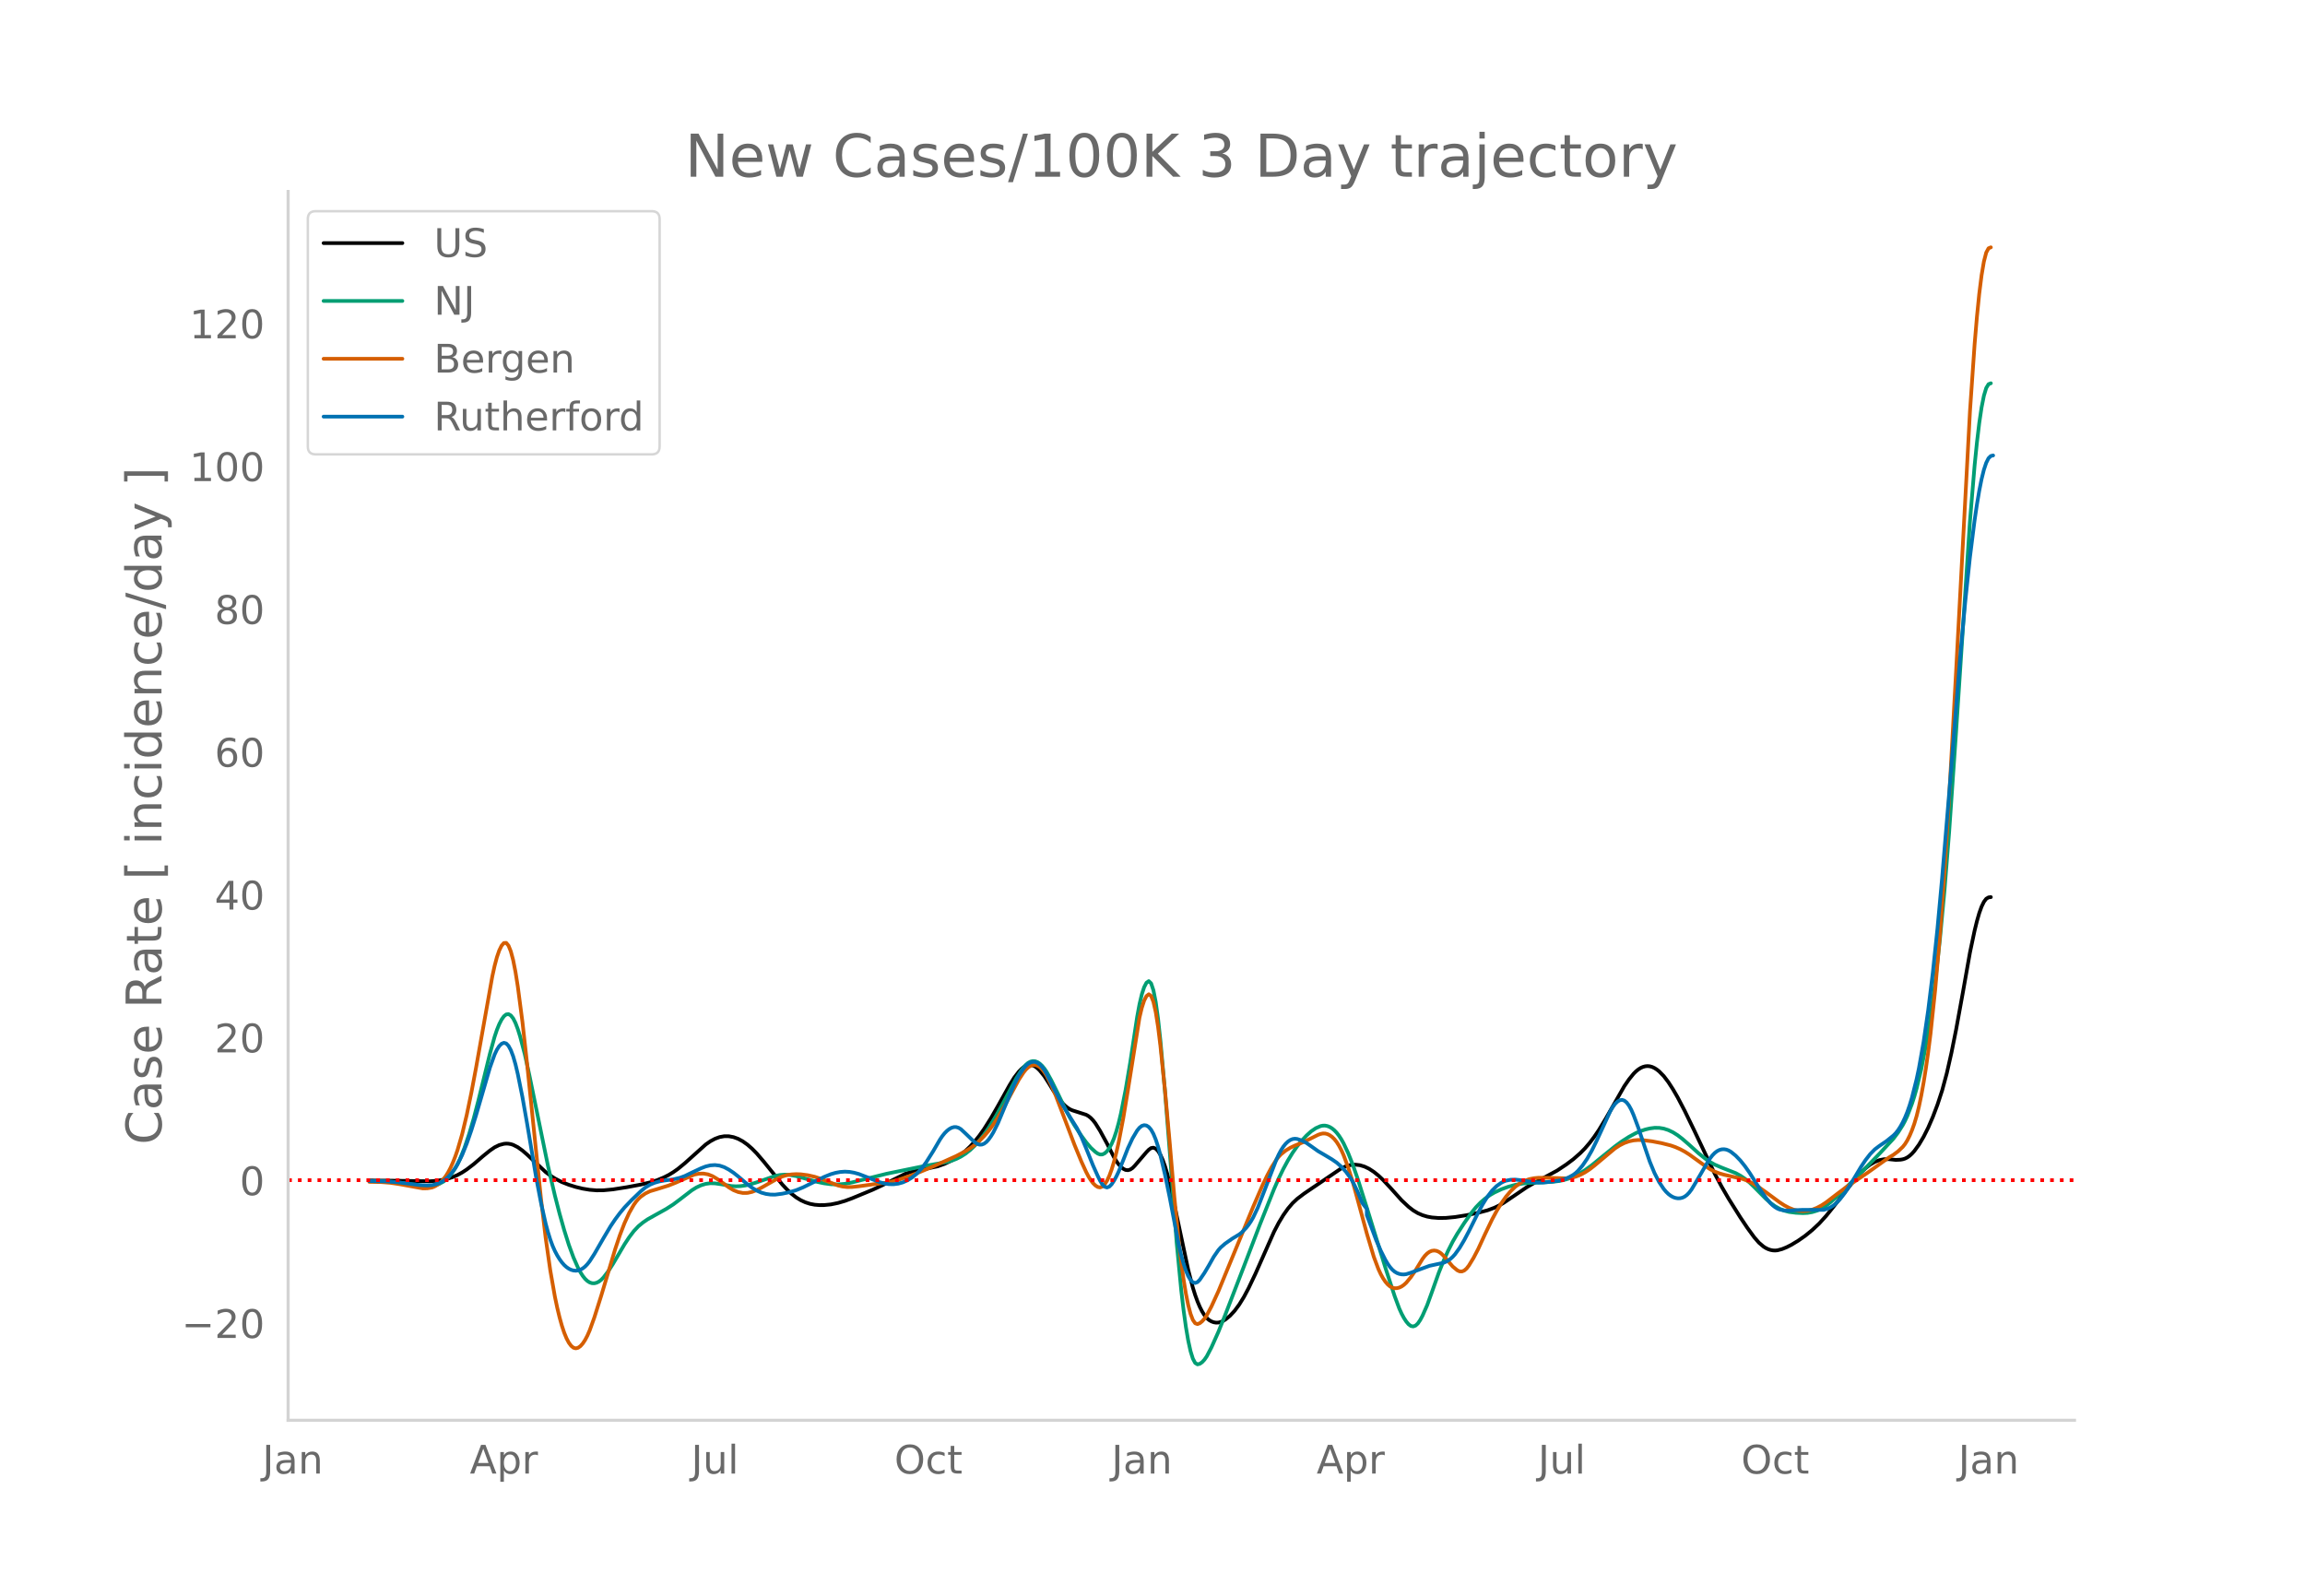 <svg height="864" viewBox="0 0 936 648" width="1248" xmlns="http://www.w3.org/2000/svg" xmlns:xlink="http://www.w3.org/1999/xlink"><defs><style>*{stroke-linecap:butt;stroke-linejoin:round}</style></defs><g id="figure_1"><path d="M0 648h936V0H0z" style="fill:#fff" id="patch_1"/><g id="axes_1"><path d="M117 576.72h725.4V77.76H117z" style="fill:none" id="patch_2"/><path clip-path="url(#p0def4b612f)" d="m149.973 479.355 10.363.097 14.13.233 2.827-.205 2.826-.436 1.884-.457 1.885-.63 1.884-.814 1.884-1.023 1.884-1.239 2.826-2.156 3.769-3.253 2.826-2.286 1.884-1.294 1.884-.922 1.884-.503.942-.083.942.041.942.167.943.294 1.884.96 1.884 1.35 1.884 1.625 7.537 7.108 1.884 1.422 1.884 1.2 2.826 1.454 2.826 1.109 2.827.88 2.826.684 2.826.463 2.826.227 2.827-.033 3.768-.36 5.652-.89 5.653-1.06 3.768-.894 2.826-.872 2.827-1.165 1.884-.955 1.884-1.139 1.884-1.33 2.826-2.314 8.479-7.607 1.884-1.313 1.884-1.017 1.884-.693 1.885-.34 1.884.012 1.884.352 1.884.69 1.884 1.022 1.884 1.339 1.885 1.648 1.884 1.917 2.826 3.29 7.537 9.303 1.884 2.016 1.884 1.775 1.884 1.471 1.884 1.153 1.884.864 1.885.609 1.884.355 1.884.151 1.884-.003 2.826-.28 2.826-.578 2.827-.83 2.826-1.041 8.479-3.512 3.768-1.765 9.42-4.68 1.885-.618 2.826-.66 8.479-1.773 2.826-1.02 2.826-1.345 1.884-1.115 1.885-1.303 1.884-1.507 1.884-1.78 1.884-2.068 1.884-2.36 1.884-2.652 2.827-4.472 2.826-4.915 4.71-8.44 1.884-3.044 1.885-2.452.942-.972.942-.793.942-.579.942-.325.942-.065.942.196.942.457.942.709.942.919 1.884 2.336 1.885 2.955 1.884 3.09 1.884 2.736 1.884 2.315.942.933.942.767.942.6.942.436 5.653 1.809.942.54.942.756.942.987.942 1.218 1.884 3.018 2.827 5.18 2.826 5.547.942 1.565.942 1.306.942 1.047.942.779.942.465.942.107.942-.26.942-.629.942-.962 4.71-5.494.943-.972.942-.676.942-.16.942.402.942.962.942 1.522.942 2.072.942 2.615.943 3.155.942 3.695 1.884 8.645 5.652 26.54 1.884 7.247.942 3.002.943 2.595.942 2.213.942 1.858.942 1.507.942 1.157.942.82.942.55.942.345.942.155.942-.037.942-.228.942-.413.942-.572 1.885-1.53 1.884-2.032 1.884-2.542 1.884-3.06 1.884-3.544 2.826-5.947 7.537-17.023 1.884-3.603 1.884-3.13 1.885-2.664 1.884-2.207 1.884-1.759 2.826-2.143 15.073-10.224 1.885-.84 1.884-.519 1.884-.146 1.884.222 1.884.566 1.884.904 1.884 1.232 1.885 1.515 1.884 1.784 2.826 3.014 4.71 5.247 2.827 2.65 1.884 1.452 1.884 1.124 1.884.811 1.884.571 1.884.35 2.827.226 2.826-.039 3.768-.354 4.71-.75 4.711-.984 3.768-.99 2.827-1.057 1.884-.9 1.884-1.088 3.768-2.545 5.653-3.839 2.826-1.61 9.42-5.088 3.769-2.503 2.826-2.12 2.826-2.471 1.885-1.913 1.884-2.195 1.884-2.48 1.884-2.763 2.826-4.671 7.537-13.193 1.884-2.727 1.884-2.32.942-.937.942-.769.942-.602.943-.434.942-.262.942-.086.942.091.942.268.942.443.942.601.942.747 1.884 1.918 1.884 2.48 1.885 2.928 1.884 3.258 2.826 5.403 3.768 7.762 8.479 17.885 2.826 5.278 2.826 4.86 4.71 7.51 2.827 4.223 2.826 3.872 1.884 2.172 1.885 1.606.942.588.942.45.942.316.942.184.942.051.942-.082 1.884-.506 1.884-.762 1.884-.96 2.827-1.719 2.826-1.981 2.826-2.304 2.826-2.656 2.827-3.102 2.826-3.515 9.42-12.065 1.885-2.023 1.884-1.773 1.884-1.462 1.884-1.09 1.884-.718 1.885-.364 1.884-.01 2.826.297 1.884-.087.942-.16.942-.293.942-.477.942-.671.943-.865.942-1.055 1.884-2.595 1.884-3.175 1.884-3.752 1.884-4.357 1.884-4.988 1.885-5.74 1.884-6.968 1.884-8.302 1.884-9.357 2.826-15.489 2.826-15.932 1.885-8.89.942-3.822.942-3.28.942-2.617.942-1.931.942-1.245.942-.558.942-.107h0" style="fill:none;stroke:#000;stroke-linecap:round;stroke-width:1.5" id="line2d_1"/><path clip-path="url(#p0def4b612f)" d="m149.973 479.6 5.652.085 3.769.24 3.768.427 9.42 1.29 1.885.028 1.884-.232 1.884-.624 1.884-1.026.942-.71.942-.89.942-1.077.943-1.265.942-1.458.942-1.679.942-1.928 1.884-4.618 1.884-5.597 1.884-6.424 1.884-7.212 4.71-19.113 1.885-6.81.942-2.81.942-2.323.942-1.84.942-1.34.942-.767.942-.124.942.536.943 1.195.942 1.854.942 2.488.942 3.002 1.884 7.155 1.884 8.594 7.537 36.763 2.826 12.108 1.884 7.317 1.884 6.672 1.884 5.988 1.885 5.144 1.884 4.256.942 1.758.942 1.472.942 1.18.942.886.942.594.942.304.942.031.942-.227.942-.482.943-.736.942-.98 1.884-2.46 1.884-2.936 4.71-7.99 1.884-2.859 1.885-2.499 1.884-2 1.884-1.543 1.884-1.286 2.826-1.581 4.71-2.616 2.827-1.812 2.826-2.117 4.71-3.62 1.885-1.172 1.884-.876 1.884-.575 1.884-.26 1.884.058 2.827.411 3.768.67 1.884.116 1.884-.078 1.884-.254 1.885-.41 2.826-.87 7.536-2.606 1.885-.373 1.884-.147 1.884.096 2.826.487 2.826.777 5.653 1.565 2.826.596 2.826.379 2.826.078 2.827-.24 2.826-.561 14.131-3.545 15.073-3.092 9.421-1.678 1.884-.515 1.884-.719 1.885-.949 1.884-1.192 1.884-1.484 1.884-1.788 1.884-2.098 1.884-2.414 1.885-2.72 2.826-4.583 2.826-5.135 5.652-10.6 1.885-2.929.942-1.267.942-1.063.942-.791.942-.506.942-.219.942.066.942.35.942.62.942.877.942 1.132.942 1.387 1.885 3.405 2.826 5.712 2.826 5.884 1.884 3.533 1.884 3.171 2.827 4.255 1.884 2.574 1.884 2.221 1.884 1.724.942.648.942.374.942-.024.942-.445.943-.868.942-1.29.942-1.727.942-2.227.942-2.793.942-3.374.942-3.953 1.884-9.513 1.884-11.16 2.827-18.602.942-5.081.942-3.99.942-2.9.942-1.81.942-.645.942.897.942 2.813.942 4.804.942 6.796.942 8.682 1.884 20.918 1.885 23.94 2.826 37.184 1.884 19.614.942 7.997.942 6.785.942 5.549.942 4.29.942 3.025.942 1.762.943.573.942-.234.942-.66.942-1.012.942-1.362 1.884-3.6 2.826-6.31 2.826-7.033 7.537-19.54 6.595-17.267 5.652-14.173 1.884-4.296 1.884-3.882 1.885-3.474 1.884-3.072 1.884-2.672 1.884-2.322 1.884-2.022 1.884-1.7 1.885-1.28 1.884-.83.942-.202.942-.014.942.183.942.378.942.574.942.774.942.988.942 1.217.942 1.45.942 1.682 1.885 4.023 1.884 4.753 1.884 5.432 3.768 11.901 7.537 24.379 3.768 11.54 1.884 5.052.942 2.067.942 1.754.943 1.439.942 1.107.942.688.942.179.942-.347.942-.873.942-1.375.942-1.757 1.884-4.274 1.884-5.195 2.827-7.956 1.884-4.699 1.884-4.202 1.884-3.72 1.884-3.25 2.827-4.365 2.826-4.027 1.884-2.318 1.884-1.959 1.884-1.618 1.884-1.35 1.885-1.102 2.826-1.319 2.826-1.03 2.826-.76 2.826-.501 2.827-.288 5.652-.214 3.768-.219 2.827-.35 1.884-.4 1.884-.561 1.884-.74 1.884-.931 2.827-1.73 2.826-2.05 4.71-3.852 4.71-3.802 2.827-2.06 2.826-1.806 2.826-1.516 1.884-.808 1.885-.636 1.884-.444 1.884-.242 1.884.008 1.884.309 1.884.61 1.885.905 1.884 1.19 1.884 1.447 2.826 2.452 3.768 3.42 2.827 2.264 1.884 1.293 1.884 1.052 2.826 1.213 5.653 2.22 1.884 1.04 1.884 1.261 1.884 1.542 1.884 1.832 4.71 4.767 1.885 1.671 1.884 1.36 1.884 1.043 1.884.756 1.884.497 2.827.355 2.826.132 1.884-.095 1.884-.328 1.884-.568 1.885-.852 1.884-1.183 1.884-1.484 2.826-2.546 9.42-9.314 7.537-7.783 5.653-6.085 1.884-2.49 1.884-2.977.942-1.757.942-2.034 1.885-4.938.942-2.917.942-3.285 1.884-7.878 1.884-9.659 1.884-11.597 1.884-14.167 1.884-16.914 1.885-20.064 1.884-23.62 2.826-40.743 5.652-85.85 1.885-22.54.942-9.322.942-7.884.942-6.32.942-4.727.942-3.136.942-1.544.942-.375h0" style="fill:none;stroke:#009e73;stroke-linecap:round;stroke-width:1.5" id="line2d_2"/><path clip-path="url(#p0def4b612f)" d="m149.973 479.912 4.71.084 3.768.294 3.769.56 9.42 1.706 1.885-.023 1.884-.322.942-.367.942-.528.942-.688.942-.848.942-1.02.942-1.24.942-1.516.942-1.8.943-2.086.942-2.375.942-2.698 1.884-6.457 1.884-7.883 1.884-9.07 1.884-10.022 6.595-37.063.942-4.313.942-3.552.942-2.739.942-1.926.942-1.079.942-.065.942 1.117.942 2.332.943 3.548.942 4.763.942 5.929 1.884 14.377 1.884 16.935 5.652 54.915 1.885 15.792 1.884 13.268 1.884 10.72.942 4.456.942 3.911.942 3.374.942 2.837.942 2.303.942 1.781.943 1.272.942.764.942.258.942-.237.942-.674.942-1.052.942-1.418.942-1.784.942-2.151 1.884-5.232 2.827-8.945 5.652-18.84 1.884-5.623 1.884-4.884 1.884-4.13 1.885-3.306.942-1.319.942-1.095.942-.882 1.884-1.326 1.884-.91 2.826-.84 4.71-1.47 2.827-1.12 7.537-3.305 1.884-.381 1.884-.054 1.884.324 1.884.752 1.884 1.132 2.827 2.008 1.884 1.411 1.884 1.123 1.884.753 1.884.377 1.884-.022 1.885-.42 1.884-.732 1.884-.953 6.594-3.741 1.885-.823 1.884-.554 1.884-.297 1.884-.106 1.884.068 2.826.368 2.827.643 2.826.939 6.594 2.58 1.885.439 1.884.208 1.884-.02 2.826-.293 6.595-.905 3.768-.448 2.826-.523 2.826-.734 3.769-1.26 4.71-1.792 5.653-2.376 9.42-4.246 3.769-1.98 1.884-1.188 1.884-1.372 1.884-1.61 1.884-1.903 1.885-2.21 1.884-2.551 1.884-2.902 2.826-4.917 5.653-10.412 1.884-2.871.942-1.18.942-.902.942-.609.942-.315.942-.022.942.273.942.574.942.881.942 1.19.942 1.5 1.885 3.799 1.884 4.404 2.826 7.41 4.71 12.41 2.827 6.869 1.884 4.113.942 1.807.942 1.525.942 1.225.942.926.942.605.942.177.942-.356.942-.91.943-1.465.942-2.02.942-2.572.942-3.112.942-3.638.942-4.161 1.884-9.87 1.884-11.357 4.71-29.546.943-3.946.942-2.896.942-1.847.942-.737.942.677.942 2.396.942 4.175.942 5.954.942 7.634 1.884 18.344 1.885 20.835 1.884 22.119 1.884 18.964.942 7.882.942 6.816.942 5.747.942 4.663.942 3.566.942 2.464.942 1.364.943.329.942-.378.942-.757.942-1.07.942-1.382 1.884-3.549 2.826-6.17 3.769-9.164 10.362-25.145 3.769-8.707 1.884-3.939 1.884-3.543 1.884-2.96.942-1.193.942-.998 1.885-1.499 1.884-1.153 1.884-.892 3.768-1.525 5.653-2.834.942-.337.942-.204.942.007.942.232.942.456.942.682.942.915.942 1.182.942 1.485.942 1.795.942 2.106 1.885 5.077 1.884 5.993 1.884 6.82 3.768 13.885 2.826 9.443 1.885 5.021.942 2.022.942 1.698.942 1.39.942 1.093.942.802.942.51.942.224.942-.026.942-.241.942-.45.942-.658.943-.866 1.884-2.285 1.884-2.753 2.826-4.616.942-1.248.942-.964.942-.681.942-.4.942-.129.943.13.942.389.942.646.942.903 3.768 4.41 1.884 1.563.942.433.942.035.943-.388.942-.811.942-1.21 1.884-3.102 1.884-3.596 2.826-6.143 2.826-5.869 1.885-3.506 1.884-3.093 1.884-2.661 1.884-2.232 1.884-1.804 1.884-1.38 1.885-1.004 1.884-.678 1.884-.38 1.884-.19 2.826-.008 8.479.238 1.884-.209 1.884-.458 1.884-.733 1.885-.99 1.884-1.23 1.884-1.463 8.479-7.087 1.884-1.218 1.884-.953 1.884-.67 1.884-.398 1.884-.161 1.885.062 3.768.48 3.768.723 3.768.952 1.885.66 1.884.828 1.884 1.003 1.884 1.186 5.653 4.077 2.826 1.908 1.884.968 1.884.718 1.884.542 7.537 1.722 1.884.693 1.884.912 2.826 1.73 2.827 2.013 5.652 4.158 1.884 1.223 1.884.996 1.885.751 1.884.454 1.884.144 1.884-.157 1.884-.45 1.884-.738 1.885-1 1.884-1.234 4.71-3.609 3.768-2.8 3.769-2.504 4.71-3.214 8.479-6.05 1.884-1.127 1.884-1.405 1.884-1.789.942-1.176.942-1.514.942-1.873.943-2.234.942-2.621.942-3.148.942-3.812.942-4.506.942-5.198.942-5.892.942-6.608.942-7.442 1.884-17.768 1.884-21.683 1.885-25.81 1.884-30.148 2.826-51.482 5.652-105.894 1.885-27.224.942-11.129.942-9.353.942-7.466.942-5.554.942-3.644.942-1.732.942-.389h0" style="fill:none;stroke:#d55e00;stroke-linecap:round;stroke-width:1.5" id="line2d_3"/><path clip-path="url(#p0def4b612f)" d="m149.973 479.6 6.594.116 4.71.353 4.711.595 4.71.596 2.827.122 1.884-.112 1.884-.44 1.884-.811.942-.55.942-.683.942-.846.942-1.016 1.885-2.548.942-1.56 1.884-3.783 1.884-4.678 1.884-5.432 1.884-6.046 5.653-19.383 1.884-5.28.942-1.98.942-1.457.942-.933.942-.389.942.251.942.986.942 1.741.943 2.496.942 3.251.942 3.969 1.884 9.363 1.884 10.666 3.768 22.431 1.884 9.82 1.885 8.366.942 3.495.942 3.031.942 2.566.942 2.122.942 1.776.942 1.529.942 1.302.942 1.075.942.85.942.646.943.456.942.271.942.086.942-.102.942-.306.942-.526.942-.75.942-.972.942-1.195 1.884-2.935 3.769-6.529 2.826-4.76 1.884-2.801 1.884-2.524 1.884-2.27 2.827-2.968 3.768-3.614 1.884-1.545 1.884-1.147 1.884-.775 1.884-.543 1.885-.344 3.768-.48 2.826-.684 1.884-.69 2.827-1.375 3.768-1.771 1.884-.73 1.884-.449 1.884-.127 1.884.233 1.885.632 1.884 1.003 1.884 1.261 1.884 1.49 3.768 3.213 1.885 1.395 1.884 1.154 1.884.832 1.884.52 1.884.26 1.884.011 2.827-.361 2.826-.585 2.826-.842 2.826-1.16 3.769-1.858 4.71-2.356 2.826-1.148 1.884-.54 1.885-.345 1.884-.132 1.884.104 1.884.332 1.884.522 2.826 1.089 5.653 2.25 1.884.514 1.884.28 1.884.028 1.884-.238 1.885-.517 1.884-.837 1.884-1.168 1.884-1.53 1.884-2.02 1.884-2.535 2.827-4.473 2.826-4.845.942-1.385.942-1.17.942-.956.942-.74.942-.52.942-.274h.942l.943.278.942.557 1.884 1.748 2.826 2.732.942.833.942.648.942.33.942-.014.942-.359.942-.702.943-1.037.942-1.318.942-1.548 1.884-3.755 2.826-6.773 3.768-8.907 1.885-3.659 1.884-2.828.942-1.095.942-.841.942-.549.942-.249.942.051.942.353.942.662.942.977.942 1.296.942 1.613 5.653 11.21 2.826 4.688 3.768 5.998 1.885 3.718 1.884 4.54 2.826 7.02 1.884 4.209.942 1.913.942 1.542.942.944.943.3.942-.342.942-.955.942-1.41.942-1.707.942-1.973 1.884-4.706 1.884-4.821 1.884-4.028 1.885-3.177.942-1.152.942-.735.942-.297.942.139.942.589.942 1.103.942 1.682.942 2.275.942 2.867.942 3.432 1.884 8.02 1.885 9.118 3.768 19.653.942 3.956.942 3.394.942 2.823.942 2.22.942 1.58.942.938.942.292.943-.353.942-.952 1.884-2.774 1.884-3.18 1.884-3.349 1.884-2.735.942-1.066 1.884-1.632 2.827-1.968 2.826-1.71.942-.734 1.884-1.92.942-1.195.942-1.39.942-1.625 1.885-3.97 2.826-7.253 4.71-12.262.942-2.056.942-1.76.942-1.465.943-1.171.942-.897.942-.641.942-.389.942-.136.942.102 1.884.639 1.884.988 1.884 1.311 2.827 2.013 2.826 1.645 2.826 1.698 1.884 1.3 1.884 1.658 1.885 2.07 1.884 2.566.942 1.582 1.884 3.845 1.884 4.634 1.884 2.452v2.502l3.769 10.075 1.884 4.355 1.884 3.745.942 1.587.942 1.334.942 1.072.942.81.942.557.942.35.942.187.942.035.943-.118 1.884-.598 7.536-2.783 5.653-1.222.942-.378.942-.499.942-.67.942-.854.942-1.036 1.884-2.612 1.885-3.173 1.884-3.575 3.768-7.577 1.884-3.457 1.884-3.037 1.884-2.46 1.885-1.874 1.884-1.331.942-.477.942-.352 1.884-.367 1.884-.063 1.884.196 5.653.85 1.884.15 1.884-.017 3.768-.384 2.827-.424 1.884-.506 1.884-.746 1.884-1.045.942-.72.942-.87 1.884-2.197 1.885-2.767 1.884-3.304 1.884-3.828 5.652-12.248.942-1.595.943-1.26.942-.922.942-.575.942-.17.942.291.942.766.942 1.238.942 1.712.942 2.155 1.884 5.042 2.827 8.433 1.884 5.484 1.884 4.573 1.884 3.656 1.884 2.834.942 1.118.942.918.942.72.943.529.942.345.942.162.942-.02.942-.21.942-.438.942-.704.942-.977.942-1.25 1.884-3.132 4.71-8.068.943-1.444.942-1.216.942-.97.942-.722.942-.48.942-.254.942-.047.942.157.942.361.942.556 1.885 1.527 1.884 1.94 1.884 2.342 1.884 2.67 2.826 4.471 1.884 2.99 1.885 2.65 1.884 2.244.942.898.942.731.942.564.942.396 1.884.369 1.884.084 2.827-.208 2.826-.126 8.479.014 1.884-.613.942-.479.942-.605.942-.746 1.884-1.916 1.884-2.437 1.884-2.775 2.827-4.698 1.884-3.162 1.884-2.81 1.884-2.42 1.884-1.925 1.884-1.42 2.827-1.913 2.826-2.273.942-.956.942-1.194.942-1.448.942-1.702.942-1.97.942-2.304.942-2.703.943-3.114 1.884-7.479.942-4.449 1.884-10.613 1.884-12.94 1.884-15.313 1.884-17.884 1.885-20.473 2.826-33.938 4.71-58.303 1.884-20.185 1.884-17.85 1.885-14.98.942-6.365.942-5.595.942-4.74.942-3.8.942-2.84.942-1.88.942-.921.942-.221h0" style="fill:none;stroke:#0072b2;stroke-linecap:round;stroke-width:1.5" id="line2d_4"/><path clip-path="url(#p0def4b612f)" d="M117 479.24h725.4" style="fill:none;stroke:red;stroke-dasharray:1.5,2.475;stroke-dashoffset:0;stroke-width:1.5" id="line2d_5"/><path d="M117 576.72V77.76" style="fill:none;stroke:#d3d3d3;stroke-linecap:square;stroke-linejoin:miter;stroke-width:1.25" id="patch_3"/><path d="M117 576.72h725.4" style="fill:none;stroke:#d3d3d3;stroke-linecap:square;stroke-linejoin:miter;stroke-width:1.25" id="patch_4"/><g id="matplotlib.axis_1"><g id="xtick_1"><g style="fill:#696969" transform="matrix(.16 0 0 -.16 106.552 598.378)" id="text_1"><defs><path d="M9.813 72.906h9.859V5.078q0-13.187-5-19.14-5-5.954-16.094-5.954h-3.75v8.297h3.078q6.531 0 9.219 3.672Q9.813-4.39 9.813 5.078z" id="DejaVuSans-74"/><path d="M34.281 27.484q-10.89 0-15.093-2.484-4.204-2.484-4.204-8.5 0-4.781 3.157-7.594 3.156-2.797 8.562-2.797 7.485 0 12 5.297 4.516 5.297 4.516 14.078v2zm17.922 3.72V0H43.22v8.297Q40.14 3.328 35.547.953q-4.594-2.375-11.234-2.375-8.391 0-13.36 4.719Q6 8.016 6 15.922q0 9.219 6.172 13.906 6.187 4.688 18.437 4.688h12.61v.89q0 6.203-4.078 9.594-4.078 3.39-11.453 3.39-4.688 0-9.141-1.124-4.438-1.125-8.531-3.375v8.312q4.921 1.906 9.562 2.844 4.64.953 9.031.953 11.875 0 17.735-6.156 5.86-6.14 5.86-18.64z" id="DejaVuSans-97"/><path d="M54.89 33.016V0h-8.984v32.719q0 7.765-3.031 11.61-3.031 3.858-9.078 3.858-7.281 0-11.484-4.64-4.204-4.625-4.204-12.64V0H9.08v54.688h9.03v-8.5q3.235 4.937 7.594 7.374Q30.078 56 35.797 56q9.422 0 14.25-5.828 4.844-5.828 4.844-17.156z" id="DejaVuSans-110"/></defs><use xlink:href="#DejaVuSans-74"/><use x="29.492" xlink:href="#DejaVuSans-97"/><use x="90.771" xlink:href="#DejaVuSans-110"/></g></g><g id="xtick_2"><g style="fill:#696969" transform="matrix(.16 0 0 -.16 190.773 598.378)" id="text_2"><defs><path d="M34.188 63.188 20.797 26.906h26.812zm-5.579 9.718h11.188L67.578 0h-10.25l-6.64 18.703h-32.86L11.188 0H.78z" id="DejaVuSans-65"/><path d="M18.11 8.203v-29H9.077v75.484h9.031v-8.296q2.844 4.875 7.157 7.234Q29.594 56 35.594 56q9.968 0 16.187-7.906 6.235-7.907 6.235-20.797T51.78 6.484q-6.218-7.906-16.187-7.906-6 0-10.328 2.375-4.313 2.375-7.157 7.25zm30.578 19.094q0 9.906-4.079 15.547-4.078 5.64-11.203 5.64-7.14 0-11.218-5.64-4.079-5.64-4.079-15.547 0-9.906 4.078-15.547 4.079-5.64 11.22-5.64 7.124 0 11.202 5.64t4.078 15.547z" id="DejaVuSans-112"/><path d="M41.11 46.297q-1.516.875-3.297 1.281Q36.03 48 33.89 48q-7.625 0-11.703-4.953-4.079-4.953-4.079-14.234V0H9.08v54.688h9.03v-8.5q2.844 4.984 7.375 7.39Q30.031 56 36.531 56q.922 0 2.047-.125 1.125-.11 2.484-.36z" id="DejaVuSans-114"/></defs><use xlink:href="#DejaVuSans-65"/><use x="68.408" xlink:href="#DejaVuSans-112"/><use x="131.885" xlink:href="#DejaVuSans-114"/></g></g><g id="xtick_3"><g style="fill:#696969" transform="matrix(.16 0 0 -.16 280.69 598.378)" id="text_3"><defs><path d="M8.5 21.578v33.11h8.984V21.922q0-7.766 3.016-11.656 3.031-3.875 9.094-3.875 7.265 0 11.484 4.64 4.234 4.64 4.234 12.656v31h8.985V0h-8.984v8.406Q42.047 3.422 37.718 1q-4.313-2.422-10.032-2.422-9.421 0-14.312 5.86Q8.5 10.296 8.5 21.578zM31.11 56z" id="DejaVuSans-117"/><path d="M9.422 75.984h8.984V0H9.422z" id="DejaVuSans-108"/></defs><use xlink:href="#DejaVuSans-74"/><use x="29.492" xlink:href="#DejaVuSans-117"/><use x="92.871" xlink:href="#DejaVuSans-108"/></g></g><g id="xtick_4"><g style="fill:#696969" transform="matrix(.16 0 0 -.16 363.181 598.378)" id="text_4"><defs><path d="M39.406 66.219q-10.75 0-17.078-8.016-6.312-8-6.312-21.828 0-13.766 6.312-21.781 6.328-8 17.078-8 10.735 0 17.016 8 6.281 8.015 6.281 21.781 0 13.828-6.281 21.828-6.281 8.016-17.016 8.016zm0 8q15.328 0 24.5-10.281 9.188-10.282 9.188-27.563 0-17.234-9.188-27.516-9.172-10.28-24.5-10.28-15.375 0-24.593 10.25-9.204 10.265-9.204 27.546t9.204 27.563q9.218 10.28 24.593 10.28z" id="DejaVuSans-79"/><path d="M48.781 52.594v-8.407q-3.812 2.11-7.64 3.157-3.828 1.047-7.735 1.047-8.75 0-13.593-5.547-4.829-5.532-4.829-15.547 0-10.016 4.829-15.563 4.843-5.53 13.593-5.53 3.907 0 7.735 1.046 3.828 1.047 7.64 3.156V2.094Q45.016.344 40.984-.531q-4.015-.89-8.562-.89-12.36 0-19.64 7.765-7.266 7.765-7.266 20.953 0 13.375 7.343 21.031Q20.22 56 33.016 56q4.14 0 8.093-.86 3.953-.843 7.672-2.546z" id="DejaVuSans-99"/><path d="M18.313 70.219V54.688h18.5v-6.985h-18.5V18.016q0-6.688 1.828-8.594 1.828-1.906 7.453-1.906h9.218V0h-9.218q-10.407 0-14.36 3.875-3.953 3.89-3.953 14.14v29.688H2.687v6.984h6.594V70.22z" id="DejaVuSans-116"/></defs><use xlink:href="#DejaVuSans-79"/><use x="78.711" xlink:href="#DejaVuSans-99"/><use x="133.691" xlink:href="#DejaVuSans-116"/></g></g><g id="xtick_5"><g style="fill:#696969" transform="matrix(.16 0 0 -.16 451.352 598.378)" id="text_5"><use xlink:href="#DejaVuSans-74"/><use x="29.492" xlink:href="#DejaVuSans-97"/><use x="90.771" xlink:href="#DejaVuSans-110"/></g></g><g id="xtick_6"><g style="fill:#696969" transform="matrix(.16 0 0 -.16 534.632 598.378)" id="text_6"><use xlink:href="#DejaVuSans-65"/><use x="68.408" xlink:href="#DejaVuSans-112"/><use x="131.885" xlink:href="#DejaVuSans-114"/></g></g><g id="xtick_7"><g style="fill:#696969" transform="matrix(.16 0 0 -.16 624.548 598.378)" id="text_7"><use xlink:href="#DejaVuSans-74"/><use x="29.492" xlink:href="#DejaVuSans-117"/><use x="92.871" xlink:href="#DejaVuSans-108"/></g></g><g id="xtick_8"><g style="fill:#696969" transform="matrix(.16 0 0 -.16 707.04 598.378)" id="text_8"><use xlink:href="#DejaVuSans-79"/><use x="78.711" xlink:href="#DejaVuSans-99"/><use x="133.691" xlink:href="#DejaVuSans-116"/></g></g><g id="xtick_9"><g style="fill:#696969" transform="matrix(.16 0 0 -.16 795.21 598.378)" id="text_9"><use xlink:href="#DejaVuSans-74"/><use x="29.492" xlink:href="#DejaVuSans-97"/><use x="90.771" xlink:href="#DejaVuSans-110"/></g></g></g><g id="matplotlib.axis_2"><g id="ytick_1"><g style="fill:#696969" transform="matrix(.16 0 0 -.16 73.733 543.309)" id="text_10"><defs><path d="M10.594 35.5h62.593v-8.297H10.594z" id="DejaVuSans-8722"/><path d="M19.188 8.297h34.421V0H7.33v8.297q5.609 5.812 15.296 15.594 9.703 9.797 12.188 12.64 4.734 5.313 6.609 9 1.89 3.688 1.89 7.25 0 5.813-4.078 9.469-4.078 3.672-10.625 3.672-4.64 0-9.797-1.61-5.14-1.609-11-4.89v9.969Q13.767 71.78 18.938 73q5.188 1.219 9.485 1.219 11.328 0 18.062-5.672 6.735-5.656 6.735-15.125 0-4.5-1.688-8.531-1.672-4.016-6.125-9.485-1.218-1.422-7.765-8.187-6.532-6.766-18.453-18.922z" id="DejaVuSans-50"/><path d="M31.781 66.406q-7.61 0-11.453-7.5Q16.5 51.422 16.5 36.375q0-14.984 3.828-22.484 3.844-7.5 11.453-7.5 7.672 0 11.5 7.5 3.844 7.5 3.844 22.484 0 15.047-3.844 22.531-3.828 7.5-11.5 7.5zm0 7.813q12.266 0 18.735-9.703 6.468-9.688 6.468-28.141 0-18.406-6.468-28.11-6.47-9.687-18.735-9.687-12.25 0-18.718 9.688-6.47 9.703-6.47 28.109 0 18.453 6.47 28.14Q19.53 74.22 31.78 74.22z" id="DejaVuSans-48"/></defs><use xlink:href="#DejaVuSans-8722"/><use x="83.789" xlink:href="#DejaVuSans-50"/><use x="147.412" xlink:href="#DejaVuSans-48"/></g></g><g id="ytick_2"><use xlink:href="#DejaVuSans-48" style="fill:#696969" transform="matrix(.16 0 0 -.16 97.32 485.319)" id="text_11"/></g><g id="ytick_3"><g style="fill:#696969" transform="matrix(.16 0 0 -.16 87.14 427.33)" id="text_12"><use xlink:href="#DejaVuSans-50"/><use x="63.623" xlink:href="#DejaVuSans-48"/></g></g><g id="ytick_4"><g style="fill:#696969" transform="matrix(.16 0 0 -.16 87.14 369.34)" id="text_13"><defs><path d="M37.797 64.313 12.89 25.39h24.906zm-2.594 8.593H47.61V25.391h10.407v-8.203H47.609V0h-9.812v17.188H4.89v9.515z" id="DejaVuSans-52"/></defs><use xlink:href="#DejaVuSans-52"/><use x="63.623" xlink:href="#DejaVuSans-48"/></g></g><g id="ytick_5"><g style="fill:#696969" transform="matrix(.16 0 0 -.16 87.14 311.35)" id="text_14"><defs><path d="M33.016 40.375q-6.641 0-10.532-4.547-3.875-4.531-3.875-12.437 0-7.86 3.875-12.438 3.891-4.562 10.532-4.562 6.64 0 10.515 4.562 3.875 4.578 3.875 12.438 0 7.906-3.875 12.437-3.875 4.547-10.515 4.547zm19.578 30.922v-8.984q-3.719 1.75-7.5 2.671-3.782.938-7.5.938-9.766 0-14.922-6.594-5.14-6.594-5.875-19.922 2.875 4.25 7.219 6.516 4.359 2.266 9.578 2.266 10.984 0 17.36-6.672 6.374-6.657 6.374-18.125 0-11.235-6.64-18.032-6.641-6.78-17.672-6.78-12.657 0-19.344 9.687-6.688 9.703-6.688 28.109 0 17.281 8.204 27.563 8.203 10.28 22.015 10.28 3.719 0 7.5-.734t7.89-2.187z" id="DejaVuSans-54"/></defs><use xlink:href="#DejaVuSans-54"/><use x="63.623" xlink:href="#DejaVuSans-48"/></g></g><g id="ytick_6"><g style="fill:#696969" transform="matrix(.16 0 0 -.16 87.14 253.36)" id="text_15"><defs><path d="M31.781 34.625q-7.031 0-11.062-3.766-4.016-3.765-4.016-10.343 0-6.594 4.016-10.36Q24.75 6.391 31.78 6.391q7.032 0 11.078 3.78 4.063 3.798 4.063 10.345 0 6.578-4.031 10.343-4.016 3.766-11.11 3.766zm-9.86 4.188q-6.343 1.562-9.89 5.906Q8.5 49.079 8.5 55.329q0 8.733 6.219 13.812 6.234 5.078 17.062 5.078 10.89 0 17.094-5.078 6.203-5.079 6.203-13.813 0-6.25-3.547-10.61-3.531-4.343-9.828-5.906 7.125-1.656 11.094-6.5 3.984-4.828 3.984-11.796 0-10.61-6.468-16.282-6.47-5.656-18.532-5.656-12.047 0-18.531 5.656-6.469 5.672-6.469 16.282 0 6.968 4 11.797 4.016 4.843 11.14 6.5zM18.314 54.39q0-5.657 3.53-8.828 3.548-3.172 9.938-3.172 6.36 0 9.938 3.172 3.593 3.171 3.593 8.828 0 5.672-3.593 8.843-3.578 3.172-9.938 3.172-6.39 0-9.937-3.172-3.532-3.172-3.532-8.843z" id="DejaVuSans-56"/></defs><use xlink:href="#DejaVuSans-56"/><use x="63.623" xlink:href="#DejaVuSans-48"/></g></g><g id="ytick_7"><g style="fill:#696969" transform="matrix(.16 0 0 -.16 76.96 195.37)" id="text_16"><defs><path d="M12.406 8.297h16.11v55.625l-17.532-3.516v8.985l17.438 3.515h9.86V8.296H54.39V0H12.406z" id="DejaVuSans-49"/></defs><use xlink:href="#DejaVuSans-49"/><use x="63.623" xlink:href="#DejaVuSans-48"/><use x="127.246" xlink:href="#DejaVuSans-48"/></g></g><g id="ytick_8"><g style="fill:#696969" transform="matrix(.16 0 0 -.16 76.96 137.38)" id="text_17"><use xlink:href="#DejaVuSans-49"/><use x="63.623" xlink:href="#DejaVuSans-50"/><use x="127.246" xlink:href="#DejaVuSans-48"/></g></g><g style="fill:#696969" transform="matrix(0 -.2 -.2 0 65.573 464.8)" id="text_18"><defs><path d="M64.406 67.281v-10.39q-4.984 4.64-10.625 6.922-5.64 2.296-11.984 2.296-12.5 0-19.14-7.64-6.641-7.64-6.641-22.094 0-14.406 6.64-22.047 6.64-7.64 19.14-7.64 6.345 0 11.985 2.296 5.64 2.297 10.625 6.938V5.609Q59.234 2.094 53.437.33q-5.78-1.75-12.218-1.75-16.563 0-26.094 10.124-9.516 10.14-9.516 27.672 0 17.578 9.516 27.703 9.531 10.14 26.094 10.14 6.531 0 12.312-1.734 5.797-1.734 10.875-5.203z" id="DejaVuSans-67"/><path d="M44.281 53.078v-8.5q-3.797 1.953-7.906 2.922-4.094.984-8.5.984-6.688 0-10.031-2.047-3.344-2.046-3.344-6.156 0-3.125 2.39-4.906 2.391-1.781 9.626-3.39l3.078-.688q9.562-2.047 13.593-5.781 4.032-3.735 4.032-10.422 0-7.625-6.032-12.078-6.03-4.438-16.578-4.438-4.39 0-9.156.86Q10.688.296 5.422 2v9.281q4.984-2.594 9.812-3.89 4.829-1.282 9.579-1.282 6.343 0 9.75 2.172 3.421 2.172 3.421 6.125 0 3.656-2.468 5.61-2.453 1.953-10.813 3.765l-3.125.735q-8.344 1.75-12.062 5.39-3.704 3.64-3.704 9.985 0 7.718 5.47 11.906Q16.75 56 26.811 56q4.97 0 9.36-.734 4.406-.72 8.11-2.188z" id="DejaVuSans-115"/><path d="M56.203 29.594v-4.39H14.891q.593-9.282 5.593-14.142 5-4.859 13.938-4.859 5.172 0 10.031 1.266 4.86 1.265 9.656 3.812v-8.5Q49.266.734 44.187-.344 39.11-1.422 33.892-1.422q-13.094 0-20.735 7.61-7.64 7.625-7.64 20.625 0 13.421 7.25 21.296Q20.016 56 32.328 56q11.031 0 17.453-7.11 6.422-7.093 6.422-19.296zm-8.984 2.64q-.094 7.36-4.125 11.75-4.032 4.407-10.672 4.407-7.516 0-12.031-4.25-4.516-4.25-5.203-11.97z" id="DejaVuSans-101"/><path d="M44.39 34.188q3.172-1.079 6.172-4.594 3-3.516 6.032-9.672L66.609 0H56l-9.313 18.703q-3.624 7.328-7.015 9.719-3.39 2.39-9.25 2.39h-10.75V0h-9.86v72.906h22.266q12.5 0 18.656-5.234 6.157-5.219 6.157-15.766 0-6.89-3.203-11.437-3.204-4.532-9.297-6.282zM19.673 64.797V38.922h12.406q7.125 0 10.766 3.297 3.64 3.297 3.64 9.687 0 6.39-3.64 9.64-3.64 3.25-10.766 3.25z" id="DejaVuSans-82"/><path d="M8.594 75.984h20.703V69H17.578V-6.203h11.719v-6.984H8.594z" id="DejaVuSans-91"/><path d="M9.422 54.688h8.984V0H9.422zm0 21.296h8.984v-11.39H9.422z" id="DejaVuSans-105"/><path d="M45.406 46.39v29.594h8.985V0h-8.985v8.203Q42.578 3.328 38.25.953q-4.313-2.375-10.375-2.375-9.906 0-16.14 7.906-6.22 7.922-6.22 20.813 0 12.89 6.22 20.797Q17.968 56 27.874 56q6.063 0 10.375-2.375 4.328-2.36 7.156-7.234zm-30.61-19.093q0-9.906 4.079-15.547 4.078-5.64 11.203-5.64 7.125 0 11.219 5.64 4.11 5.64 4.11 15.547 0 9.906-4.11 15.547-4.094 5.64-11.219 5.64-7.125 0-11.203-5.64-4.078-5.64-4.078-15.547z" id="DejaVuSans-100"/><path d="M25.39 72.906h8.297L8.297-9.28H0z" id="DejaVuSans-47"/><path d="M32.172-5.078q-3.797-9.766-7.422-12.735-3.61-2.984-9.656-2.984H7.906v7.516h5.282q3.703 0 5.75 1.765Q21-9.766 23.483-3.219l1.61 4.094-22.11 53.813H12.5l17.094-42.766 17.093 42.766h9.516z" id="DejaVuSans-121"/><path d="M30.422 75.984v-89.171H9.719v6.984H21.39V69H9.719v6.984z" id="DejaVuSans-93"/></defs><use xlink:href="#DejaVuSans-67"/><use x="69.824" xlink:href="#DejaVuSans-97"/><use x="131.104" xlink:href="#DejaVuSans-115"/><use x="183.203" xlink:href="#DejaVuSans-101"/><use x="244.727" xlink:href="#DejaVuSans-32"/><use x="276.514" xlink:href="#DejaVuSans-82"/><use x="343.746" xlink:href="#DejaVuSans-97"/><use x="405.025" xlink:href="#DejaVuSans-116"/><use x="444.234" xlink:href="#DejaVuSans-101"/><use x="505.758" xlink:href="#DejaVuSans-32"/><use x="537.545" xlink:href="#DejaVuSans-91"/><use x="576.559" xlink:href="#DejaVuSans-32"/><use x="608.346" xlink:href="#DejaVuSans-105"/><use x="636.129" xlink:href="#DejaVuSans-110"/><use x="699.508" xlink:href="#DejaVuSans-99"/><use x="754.488" xlink:href="#DejaVuSans-105"/><use x="782.271" xlink:href="#DejaVuSans-100"/><use x="845.748" xlink:href="#DejaVuSans-101"/><use x="907.271" xlink:href="#DejaVuSans-110"/><use x="970.65" xlink:href="#DejaVuSans-99"/><use x="1025.631" xlink:href="#DejaVuSans-101"/><use x="1087.154" xlink:href="#DejaVuSans-47"/><use x="1120.846" xlink:href="#DejaVuSans-100"/><use x="1184.322" xlink:href="#DejaVuSans-97"/><use x="1245.602" xlink:href="#DejaVuSans-121"/><use x="1304.781" xlink:href="#DejaVuSans-32"/><use x="1336.568" xlink:href="#DejaVuSans-93"/></g></g><g style="fill:#696969" transform="matrix(.24 0 0 -.24 278.113 71.76)" id="text_19"><defs><path d="M9.813 72.906h13.28l32.329-60.984v60.984h9.562V0h-13.28L19.39 60.984V0H9.813z" id="DejaVuSans-78"/><path d="M4.203 54.688h8.985l11.234-42.672 11.172 42.672h10.593l11.235-42.672 11.187 42.672h8.985L63.28 0H52.688L40.922 44.828 29.109 0H18.5z" id="DejaVuSans-119"/><path d="M9.813 72.906h9.859V42.094L52.39 72.906h12.703L28.906 38.922 67.672 0H54.688L19.672 35.11V0h-9.86z" id="DejaVuSans-75"/><path d="M40.578 39.313Q47.656 37.797 51.625 33q3.984-4.781 3.984-11.813 0-10.78-7.422-16.703-7.421-5.906-21.093-5.906-4.578 0-9.438.906-4.86.907-10.031 2.72v9.515q4.094-2.39 8.969-3.61 4.89-1.218 10.218-1.218 9.266 0 14.125 3.656 4.86 3.656 4.86 10.64 0 6.454-4.516 10.079-4.515 3.64-12.562 3.64h-8.5v8.11h8.89q7.266 0 11.125 2.906 3.86 2.906 3.86 8.375 0 5.61-3.985 8.61-3.968 3.015-11.39 3.015-4.063 0-8.703-.89-4.641-.876-10.203-2.72v8.782q5.624 1.562 10.53 2.344 4.907.78 9.25.78 11.235 0 17.766-5.109 6.547-5.093 6.547-13.78 0-6.063-3.468-10.235-3.47-4.172-9.86-5.782z" id="DejaVuSans-51"/><path d="M19.672 64.797V8.109h11.922q15.093 0 22.093 6.829 7 6.843 7 21.593 0 14.64-7 21.453-7 6.813-22.093 6.813zm-9.86 8.11h20.266q21.188 0 31.094-8.813 9.922-8.813 9.922-27.563 0-18.86-9.969-27.703Q51.172 0 30.078 0H9.813z" id="DejaVuSans-68"/><path d="M9.422 54.688h8.984V-.984q0-10.438-3.984-15.125-3.969-4.688-12.813-4.688h-3.421v7.61H.594q5.125 0 6.968 2.374 1.86 2.36 1.86 9.829zm0 21.296h8.984v-11.39H9.422z" id="DejaVuSans-106"/><path d="M30.61 48.39q-7.22 0-11.422-5.64-4.204-5.64-4.204-15.453 0-9.813 4.172-15.453 4.188-5.64 11.453-5.64 7.188 0 11.375 5.655 4.203 5.672 4.203 15.438 0 9.719-4.203 15.406-4.187 5.688-11.375 5.688zm0 7.61q11.718 0 18.406-7.625 6.703-7.61 6.703-21.078 0-13.422-6.703-21.078-6.688-7.64-18.407-7.64-11.765 0-18.437 7.64-6.656 7.656-6.656 21.078 0 13.469 6.656 21.078Q18.844 56 30.609 56z" id="DejaVuSans-111"/></defs><use xlink:href="#DejaVuSans-78"/><use x="74.805" xlink:href="#DejaVuSans-101"/><use x="136.328" xlink:href="#DejaVuSans-119"/><use x="218.115" xlink:href="#DejaVuSans-32"/><use x="249.902" xlink:href="#DejaVuSans-67"/><use x="319.727" xlink:href="#DejaVuSans-97"/><use x="381.006" xlink:href="#DejaVuSans-115"/><use x="433.105" xlink:href="#DejaVuSans-101"/><use x="494.629" xlink:href="#DejaVuSans-115"/><use x="546.729" xlink:href="#DejaVuSans-47"/><use x="580.42" xlink:href="#DejaVuSans-49"/><use x="644.043" xlink:href="#DejaVuSans-48"/><use x="707.666" xlink:href="#DejaVuSans-48"/><use x="771.289" xlink:href="#DejaVuSans-75"/><use x="836.865" xlink:href="#DejaVuSans-32"/><use x="868.652" xlink:href="#DejaVuSans-51"/><use x="932.275" xlink:href="#DejaVuSans-32"/><use x="964.063" xlink:href="#DejaVuSans-68"/><use x="1041.064" xlink:href="#DejaVuSans-97"/><use x="1102.344" xlink:href="#DejaVuSans-121"/><use x="1161.523" xlink:href="#DejaVuSans-32"/><use x="1193.311" xlink:href="#DejaVuSans-116"/><use x="1232.52" xlink:href="#DejaVuSans-114"/><use x="1273.633" xlink:href="#DejaVuSans-97"/><use x="1334.912" xlink:href="#DejaVuSans-106"/><use x="1362.695" xlink:href="#DejaVuSans-101"/><use x="1424.219" xlink:href="#DejaVuSans-99"/><use x="1479.199" xlink:href="#DejaVuSans-116"/><use x="1518.408" xlink:href="#DejaVuSans-111"/><use x="1579.59" xlink:href="#DejaVuSans-114"/><use x="1620.703" xlink:href="#DejaVuSans-121"/></g><g id="legend_1"><path d="M128.2 184.5h136.45q3.2 0 3.2-3.2V88.96q0-3.2-3.2-3.2H128.2q-3.2 0-3.2 3.2v92.34q0 3.2 3.2 3.2z" style="fill:none;opacity:.8;stroke:#ccc;stroke-linejoin:miter" id="patch_5"/><path d="M131.4 98.718h32" style="fill:none;stroke:#000;stroke-linecap:round;stroke-width:1.5" id="line2d_6"/><g style="fill:#696969" transform="matrix(.16 0 0 -.16 176.2 104.317)" id="text_20"><defs><path d="M8.688 72.906h9.921V28.61q0-11.718 4.235-16.875 4.25-5.14 13.781-5.14 9.469 0 13.719 5.14 4.25 5.157 4.25 16.875v44.297H64.5V27.391q0-14.25-7.063-21.532-7.046-7.28-20.812-7.28-13.828 0-20.89 7.28-7.047 7.282-7.047 21.532z" id="DejaVuSans-85"/><path d="M53.516 70.516V60.89q-5.61 2.687-10.594 4-4.984 1.328-9.625 1.328-8.047 0-12.422-3.125t-4.375-8.89q0-4.845 2.906-7.313 2.907-2.453 11.016-3.97l5.953-1.218q11.031-2.11 16.281-7.406 5.25-5.297 5.25-14.172 0-10.61-7.11-16.078-7.093-5.469-20.812-5.469-5.172 0-11.015 1.172Q13.14.922 6.89 3.219v10.156q6-3.36 11.765-5.078 5.766-1.703 11.328-1.703 8.438 0 13.032 3.312 4.593 3.328 4.593 9.485 0 5.359-3.297 8.39-3.296 3.032-10.812 4.547L27.484 33.5q-11.03 2.188-15.968 6.875-4.922 4.688-4.922 13.047 0 9.672 6.812 15.234 6.813 5.563 18.766 5.563 5.14 0 10.453-.938 5.328-.922 10.89-2.765z" id="DejaVuSans-83"/></defs><use xlink:href="#DejaVuSans-85"/><use x="73.193" xlink:href="#DejaVuSans-83"/></g><path d="M131.4 122.203h32" style="fill:none;stroke:#009e73;stroke-linecap:round;stroke-width:1.5" id="line2d_8"/><g style="fill:#696969" transform="matrix(.16 0 0 -.16 176.2 127.802)" id="text_21"><use xlink:href="#DejaVuSans-78"/><use x="74.805" xlink:href="#DejaVuSans-74"/></g><path d="M131.4 145.688h32" style="fill:none;stroke:#d55e00;stroke-linecap:round;stroke-width:1.5" id="line2d_10"/><g style="fill:#696969" transform="matrix(.16 0 0 -.16 176.2 151.287)" id="text_22"><defs><path d="M19.672 34.813V8.108H35.5q7.953 0 11.781 3.297 3.844 3.297 3.844 10.078 0 6.844-3.844 10.078-3.828 3.25-11.781 3.25zm0 29.984V42.828h14.61q7.218 0 10.75 2.703 3.546 2.719 3.546 8.282 0 5.515-3.547 8.25-3.531 2.734-10.75 2.734zm-9.86 8.11h25.204q11.28 0 17.375-4.688Q58.5 63.53 58.5 54.89q0-6.703-3.125-10.657-3.125-3.953-9.188-4.922 7.282-1.562 11.313-6.53 4.031-4.954 4.031-12.376 0-9.765-6.64-15.093Q48.25 0 35.984 0H9.812z" id="DejaVuSans-66"/><path d="M45.406 27.984q0 9.766-4.031 15.125-4.016 5.375-11.297 5.375-7.219 0-11.25-5.375-4.031-5.359-4.031-15.125 0-9.718 4.031-15.093t11.25-5.375q7.281 0 11.297 5.375 4.031 5.375 4.031 15.093zm8.985-21.203q0-13.953-6.203-20.765Q42-20.797 29.203-20.797q-4.734 0-8.937.703-4.203.703-8.157 2.172v8.735q3.954-2.141 7.813-3.157 3.86-1.031 7.86-1.031 8.843 0 13.234 4.61 4.39 4.609 4.39 13.937v4.453q-2.781-4.844-7.125-7.234Q33.938 0 27.875 0 17.828 0 11.672 7.656q-6.156 7.672-6.156 20.328 0 12.688 6.156 20.344Q17.828 56 27.875 56q6.063 0 10.406-2.39 4.344-2.391 7.125-7.22v8.297h8.985z" id="DejaVuSans-103"/></defs><use xlink:href="#DejaVuSans-66"/><use x="68.604" xlink:href="#DejaVuSans-101"/><use x="130.127" xlink:href="#DejaVuSans-114"/><use x="169.49" xlink:href="#DejaVuSans-103"/><use x="232.967" xlink:href="#DejaVuSans-101"/><use x="294.49" xlink:href="#DejaVuSans-110"/></g><path d="M131.4 169.173h32" style="fill:none;stroke:#0072b2;stroke-linecap:round;stroke-width:1.5" id="line2d_12"/><g style="fill:#696969" transform="matrix(.16 0 0 -.16 176.2 174.773)" id="text_23"><defs><path d="M54.89 33.016V0h-8.984v32.719q0 7.765-3.031 11.61-3.031 3.858-9.078 3.858-7.281 0-11.484-4.64-4.204-4.625-4.204-12.64V0H9.08v75.984h9.03V46.188q3.235 4.937 7.594 7.374Q30.078 56 35.797 56q9.422 0 14.25-5.828 4.844-5.828 4.844-17.156z" id="DejaVuSans-104"/><path d="M37.11 75.984V68.5h-8.594q-4.828 0-6.72-1.953-1.874-1.953-1.874-7.031v-4.828h14.797v-6.985H19.922V0H10.89v47.703H2.297v6.984h8.594V58.5q0 9.125 4.25 13.297 4.25 4.187 13.468 4.187z" id="DejaVuSans-102"/></defs><use xlink:href="#DejaVuSans-82"/><use x="64.982" xlink:href="#DejaVuSans-117"/><use x="128.361" xlink:href="#DejaVuSans-116"/><use x="167.57" xlink:href="#DejaVuSans-104"/><use x="230.949" xlink:href="#DejaVuSans-101"/><use x="292.473" xlink:href="#DejaVuSans-114"/><use x="333.586" xlink:href="#DejaVuSans-102"/><use x="368.791" xlink:href="#DejaVuSans-111"/><use x="429.973" xlink:href="#DejaVuSans-114"/><use x="469.336" xlink:href="#DejaVuSans-100"/></g></g></g></g><defs><clipPath id="p0def4b612f"><path d="M117 77.76h725.4v498.96H117z"/></clipPath></defs></svg>